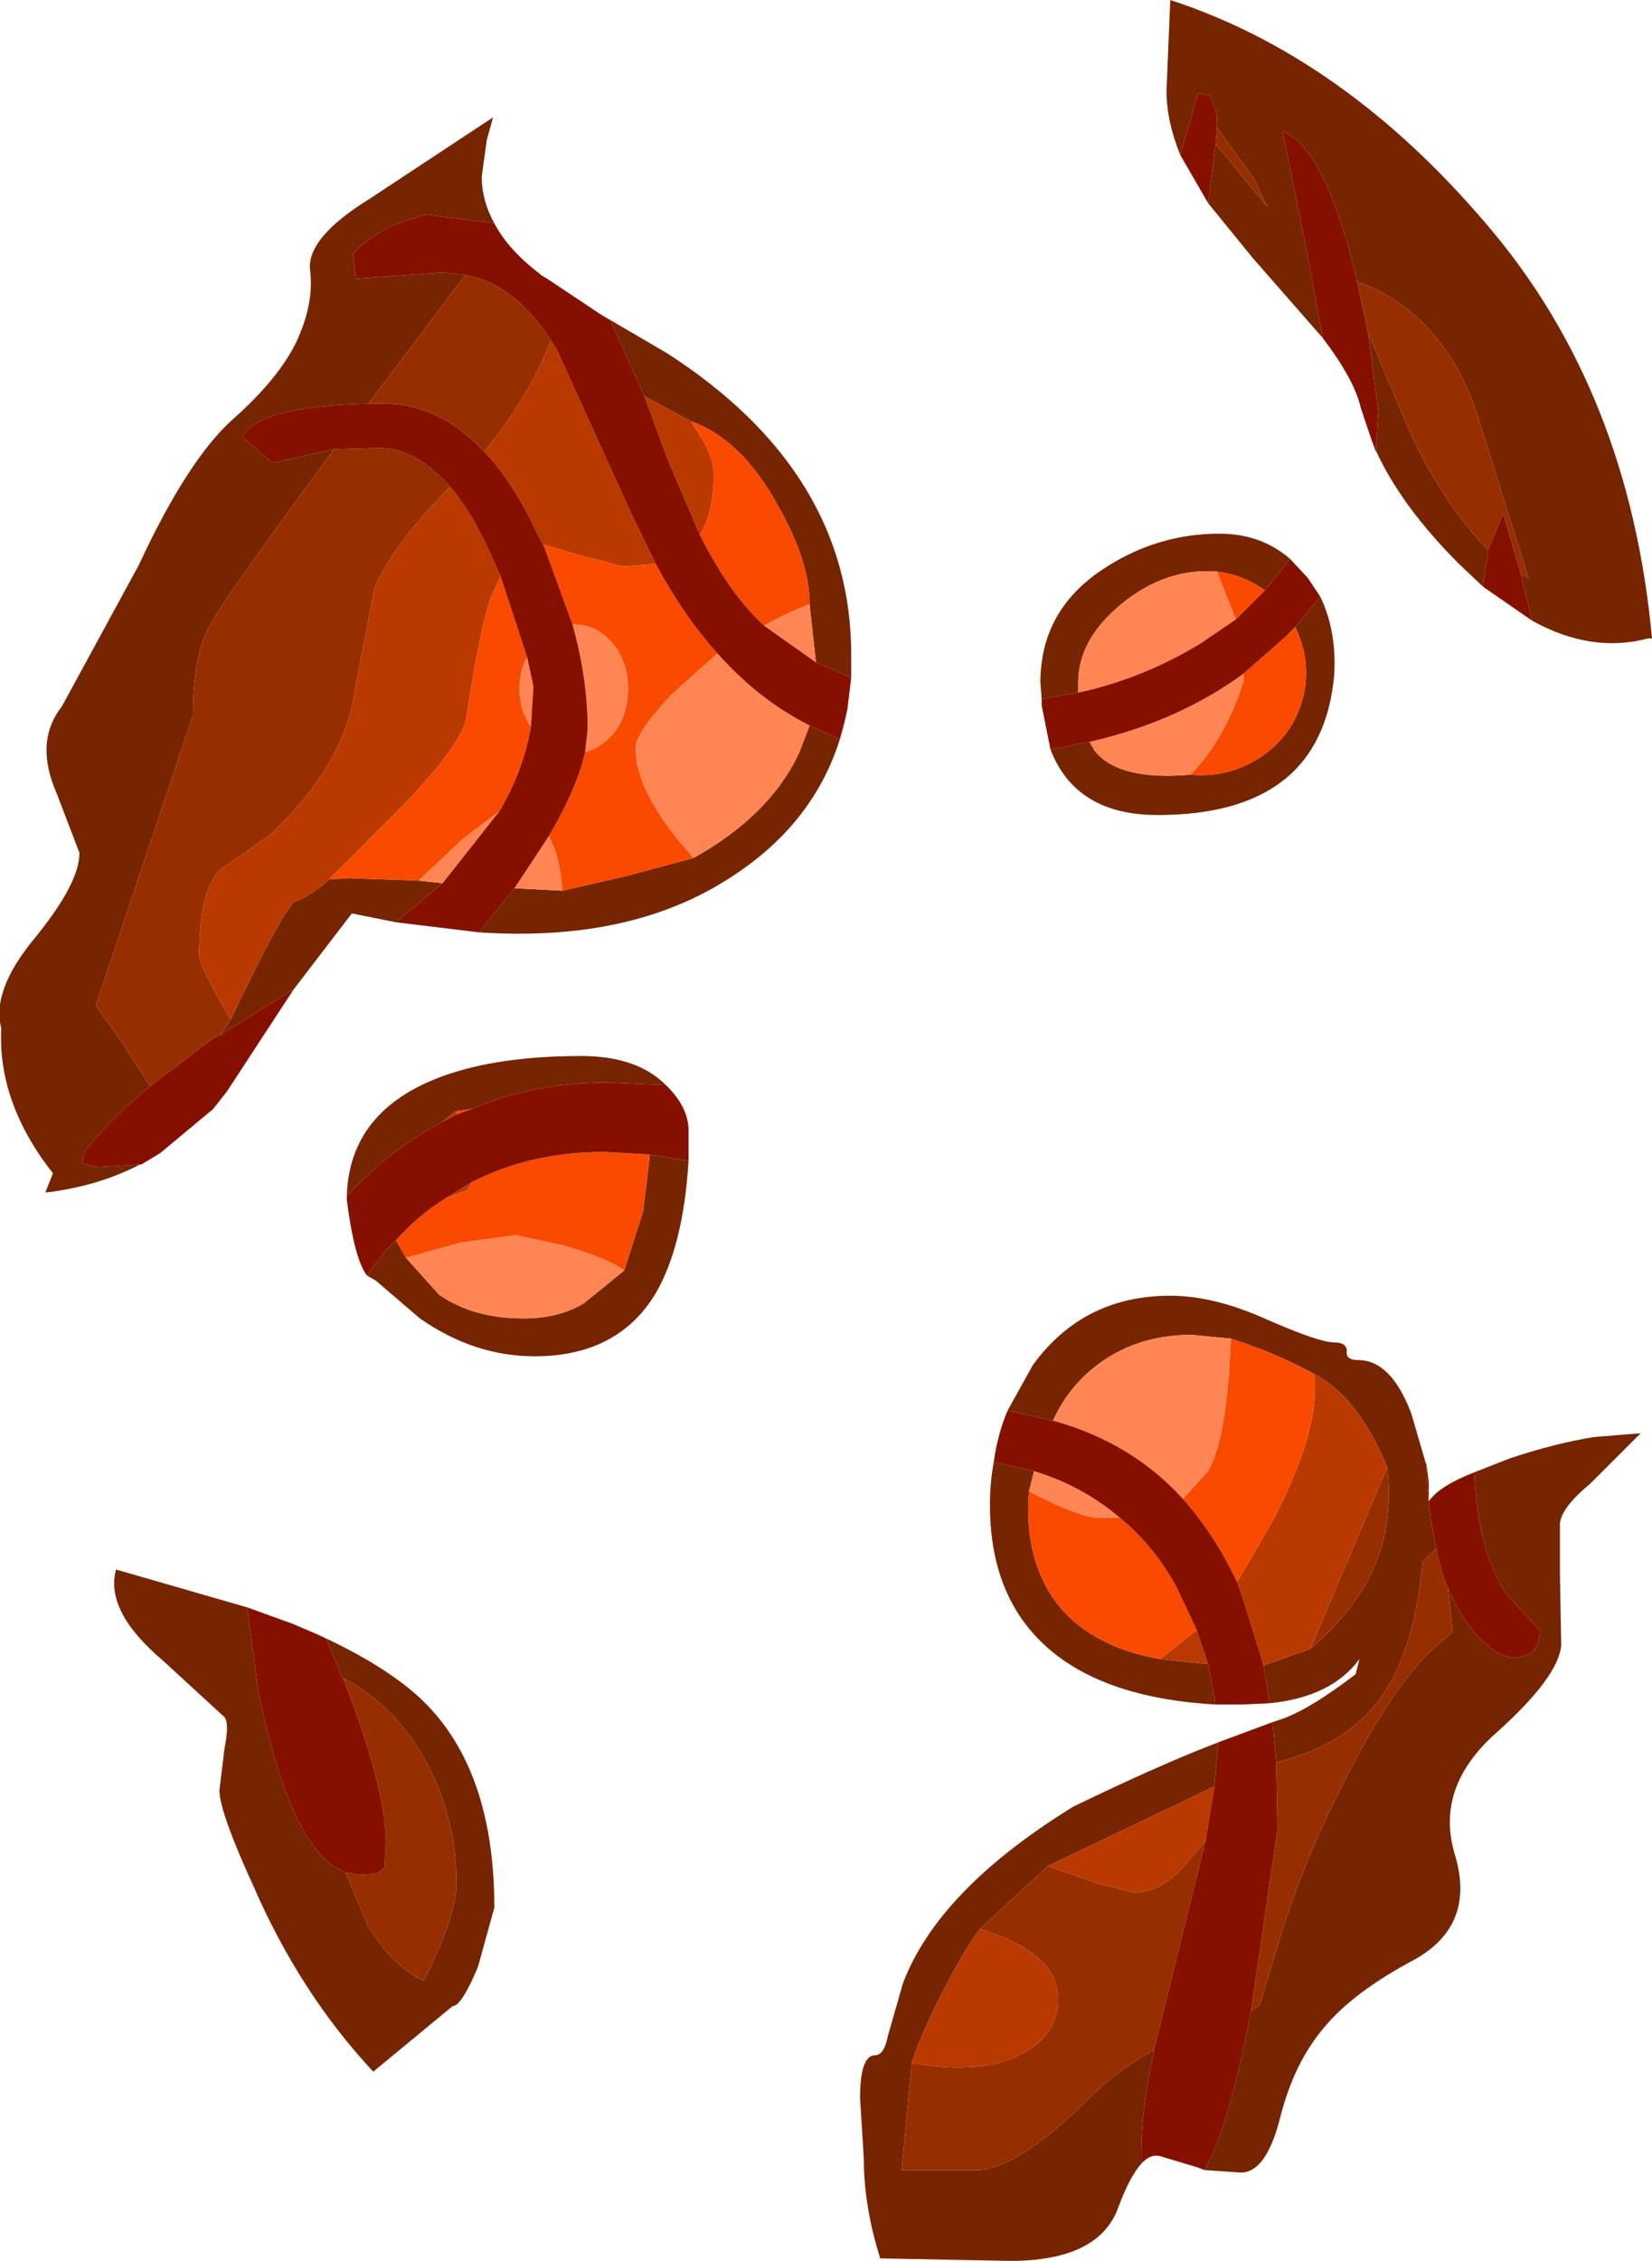 <?xml version="1.0" encoding="UTF-8" standalone="no"?>
<svg xmlns:ffdec="https://www.free-decompiler.com/flash" xmlns:xlink="http://www.w3.org/1999/xlink" ffdec:objectType="shape" height="89.6px" width="65.5px" xmlns="http://www.w3.org/2000/svg">
  <g transform="matrix(1.0, 0.0, 0.0, 1.0, -1.5, -3.6)">
    <path d="M49.7 9.3 L51.75 11.8 51.2 10.65 49.75 8.65 49.75 8.15 49.5 7.4 49.0 7.3 48.3 9.75 Q47.75 8.4 47.75 7.2 L47.9 3.6 Q54.8 5.85 60.45 12.5 66.1 19.1 67.0 28.9 L66.85 28.9 Q64.6 29.5 62.25 28.2 L61.8 26.35 62.1 26.5 60.0 19.8 Q58.6 15.95 55.3 14.75 L55.3 14.7 Q54.05 9.45 52.35 8.8 L53.3 13.5 53.95 17.0 51.15 13.8 49.4 11.65 49.7 9.3 M56.05 21.45 L56.15 19.9 55.75 16.8 57.05 19.9 Q58.4 23.2 60.5 25.4 L60.3 26.85 59.35 25.95 Q57.05 23.65 56.05 21.45 M53.85 27.25 Q54.5 28.6 54.4 30.35 53.9 35.9 47.4 35.9 44.15 35.9 43.15 33.3 L44.7 33.0 44.9 33.35 Q45.85 34.55 48.7 34.3 50.35 34.45 51.7 33.45 53.0 32.45 53.25 30.8 53.4 29.55 52.85 28.45 L53.85 27.25 M42.8 31.3 L42.75 30.65 Q42.75 27.7 45.4 26.05 47.45 24.75 49.85 24.75 51.5 24.75 52.65 25.75 L51.65 27.0 Q50.85 26.4 49.75 26.25 47.7 26.1 45.95 27.55 44.25 28.95 44.25 30.65 L44.25 31.05 42.8 31.3 M7.05 49.75 Q5.4 50.6 3.4 50.85 L3.3 50.85 3.6 50.1 Q1.4 47.3 1.55 44.35 1.15 42.85 2.9 40.75 4.65 38.6 4.65 37.4 L3.75 35.05 Q2.85 33.0 3.95 31.6 L7.0 26.0 Q8.95 21.8 10.75 20.2 12.55 18.6 13.25 17.15 13.95 15.65 13.8 14.35 13.6 13.05 16.2 11.45 L21.05 8.25 20.8 9.15 20.6 10.6 Q20.6 11.55 21.1 12.45 L18.35 12.1 17.15 12.5 Q16.15 12.95 15.5 13.65 L15.6 14.65 19.05 14.4 19.95 14.5 16.1 19.6 Q11.75 19.7 11.1 20.9 L12.3 21.95 14.75 21.4 Q10.65 26.95 9.9 28.25 9.15 29.45 9.15 31.95 L5.3 43.45 6.3 44.85 7.45 46.65 Q5.85 47.95 4.85 49.25 L4.75 49.7 5.35 49.85 7.05 49.75 M25.3 16.05 L27.95 17.6 Q35.25 22.3 35.25 29.55 L35.25 30.45 33.85 29.85 33.6 27.55 Q33.6 25.85 32.35 23.65 30.9 21.0 28.9 20.3 L27.05 19.3 25.7 16.3 25.3 16.05 M35.1 31.7 Q34.3 35.9 30.5 38.35 26.55 40.95 20.5 40.55 L21.9 38.8 23.8 38.9 26.4 38.3 29.0 37.6 Q32.05 35.9 33.2 33.4 L33.6 32.35 34.8 32.9 35.1 31.7 M17.2 40.15 L15.45 39.8 13.15 42.8 10.25 44.6 10.65 44.0 Q12.55 40.0 13.15 39.35 13.85 39.1 14.55 38.45 L15.35 38.4 18.1 38.5 19.05 38.6 17.2 40.15 M19.55 47.65 L19.05 48.05 Q16.95 49.15 15.25 51.0 15.35 47.6 19.05 46.25 21.25 45.45 24.55 45.45 26.75 45.45 27.9 46.6 L25.6 46.5 Q22.65 46.5 20.2 47.55 L19.55 47.65 M16.05 54.15 L16.75 53.2 17.2 52.75 17.6 53.45 18.9 54.9 Q20.25 55.85 22.25 55.85 23.65 55.85 24.65 55.25 L26.25 53.95 27.0 51.6 27.25 49.5 27.25 49.35 28.8 49.6 Q28.6 52.95 27.5 54.85 26.0 57.35 22.7 57.35 20.3 57.35 18.15 55.85 L16.4 54.35 16.05 54.15 M14.15 68.4 Q16.65 69.55 18.05 70.8 21.1 73.55 21.1 79.2 L20.45 81.55 Q19.8 83.1 19.45 83.1 L16.3 85.7 Q13.4 82.6 11.55 78.35 10.2 75.4 10.2 74.55 L10.4 72.9 Q10.6 71.9 10.4 71.65 L7.95 69.4 Q5.65 67.45 6.1 65.8 L11.3 67.3 11.75 70.7 Q13.1 77.1 15.2 77.8 L16.1 79.95 Q17.1 81.55 18.3 82.1 19.6 79.5 19.6 78.25 19.6 75.4 18.15 73.0 16.95 71.05 15.1 70.1 L15.05 70.05 14.45 68.55 14.15 68.4 M46.75 89.35 Q46.3 89.85 45.85 91.05 45.1 93.2 41.55 93.2 L36.4 93.1 Q35.75 91.05 35.75 89.15 L35.6 86.75 Q35.6 85.05 36.2 85.05 36.55 85.05 36.7 84.3 L37.3 82.2 Q38.7 78.5 44.05 75.2 47.45 73.55 49.8 72.65 L49.65 74.4 43.05 77.55 40.35 80.05 Q39.85 80.7 39.05 82.2 38.1 84.0 37.65 85.35 L37.25 89.6 40.05 89.6 Q41.7 89.75 44.9 86.55 45.95 85.55 47.25 84.85 46.75 87.3 46.75 88.8 L46.75 89.35 M51.95 71.85 L52.25 71.75 Q53.35 71.4 55.25 69.95 L55.4 69.35 Q54.3 70.85 51.85 71.1 L51.6 69.6 53.45 68.95 Q55.3 67.35 56.0 65.65 56.75 63.95 56.5 61.75 55.35 58.95 53.6 58.05 52.05 57.2 50.3 56.65 L48.75 56.5 Q46.4 56.5 44.75 57.9 43.8 58.7 43.25 59.9 L41.45 59.5 42.45 57.7 Q44.45 54.95 47.9 54.95 49.65 54.95 51.75 55.9 53.8 56.8 54.4 56.8 54.9 56.8 54.9 57.15 54.85 57.5 55.35 57.5 56.65 57.5 57.45 59.6 L58.05 61.65 Q58.1 63.45 58.45 64.95 L57.9 65.5 Q57.55 69.4 55.95 71.25 54.65 72.8 52.1 73.45 L51.95 71.85 M49.7 71.15 Q44.35 70.85 42.15 67.95 40.75 66.1 40.75 63.25 40.75 62.35 40.9 61.55 L42.5 61.9 42.3 62.7 Q42.1 65.0 43.1 66.7 44.4 68.8 47.5 69.35 L49.4 69.55 49.7 71.15 M59.95 61.95 L61.35 61.4 Q63.15 60.8 64.7 60.55 L66.55 60.4 64.55 62.4 Q63.45 63.3 63.35 63.95 L63.35 66.0 63.4 68.8 Q63.3 70.05 60.85 72.25 58.35 74.45 59.2 77.15 60.0 79.9 57.6 81.25 55.15 82.55 54.0 83.95 52.8 85.35 52.25 87.55 51.7 89.7 50.7 89.7 L49.25 89.6 Q50.25 87.85 51.1 83.3 L51.45 83.05 52.25 80.4 Q53.25 77.15 55.0 73.8 56.55 70.8 58.0 69.25 L59.1 68.25 58.9 66.5 Q59.45 67.85 60.3 68.65 61.1 69.45 61.85 69.25 62.55 69.1 62.55 68.2 L61.25 66.8 Q60.1 65.15 59.95 61.95" fill="#772400" fill-rule="evenodd" stroke="none"/>
    <path d="M49.75 8.65 L51.2 10.65 51.75 11.8 49.7 9.3 49.75 8.65 M55.3 14.75 Q58.6 15.95 60.0 19.8 L62.1 26.5 61.8 26.35 61.1 23.95 60.5 25.4 Q58.4 23.2 57.05 19.9 L55.75 16.8 55.3 14.75 M7.45 46.65 L6.3 44.85 5.3 43.45 9.15 31.95 Q9.15 29.45 9.9 28.25 10.65 26.95 14.75 21.4 L16.5 21.35 Q18.0 21.35 19.35 22.9 17.1 25.15 16.35 26.9 L15.5 31.35 Q15.0 34.05 12.2 36.7 L10.25 38.05 Q9.4 38.85 9.4 41.45 9.4 41.9 10.65 44.0 L10.25 44.6 9.95 44.75 7.45 46.65 M16.1 19.6 L19.95 14.5 Q21.9 14.85 23.35 17.1 22.4 19.45 20.7 21.5 18.9 19.6 16.75 19.6 L16.1 19.6 M15.1 70.1 Q16.95 71.05 18.15 73.0 19.6 75.4 19.6 78.25 19.6 79.5 18.3 82.1 17.1 81.55 16.1 79.95 L15.2 77.8 15.75 77.9 16.45 77.85 16.75 77.6 16.8 76.65 Q16.8 74.45 15.1 70.1 M47.25 84.85 Q45.95 85.55 44.9 86.55 41.7 89.75 40.05 89.6 L37.25 89.6 37.65 85.35 Q40.35 85.85 42.0 85.0 43.45 84.25 43.45 82.8 43.45 81.0 40.35 80.05 L43.05 77.55 45.05 78.25 46.45 78.6 Q47.5 78.6 48.4 77.6 L49.3 76.55 48.3 80.6 47.25 84.85 M58.9 66.5 L59.1 68.25 58.0 69.25 Q56.55 70.8 55.0 73.8 53.25 77.15 52.25 80.4 L51.45 83.05 51.1 83.3 52.15 76.1 52.1 73.45 Q54.65 72.8 55.95 71.25 57.55 69.4 57.9 65.5 L58.45 64.95 Q58.6 65.8 58.9 66.5 M56.5 61.75 Q56.75 63.95 56.0 65.65 55.3 67.35 53.45 68.95 L56.5 61.75" fill="#972e00" fill-rule="evenodd" stroke="none"/>
    <path d="M23.35 17.1 L23.55 17.4 26.55 24.0 27.5 25.95 26.2 26.05 24.65 25.65 23.1 25.2 23.05 25.2 22.8 24.75 Q21.85 22.7 20.7 21.5 22.4 19.45 23.35 17.1 M27.05 19.3 L28.9 20.3 29.4 21.1 Q29.8 21.8 29.8 22.4 29.8 23.9 29.25 24.8 L27.95 21.75 27.05 19.3 M19.35 22.9 Q20.3 24.0 21.15 26.0 L21.35 26.45 21.0 27.2 Q20.55 28.35 20.0 32.0 19.85 33.05 17.5 35.5 L14.55 38.45 Q13.85 39.1 13.15 39.35 12.55 40.0 10.65 44.0 9.4 41.9 9.4 41.45 9.4 38.85 10.25 38.05 L12.2 36.7 Q15.0 34.05 15.5 31.35 L16.35 26.9 Q17.1 25.15 19.35 22.9 M19.65 47.75 L19.05 48.05 19.55 47.65 19.65 47.75 M19.15 51.1 L20.2 50.45 20.05 50.75 19.15 51.1 M37.65 85.35 Q38.1 84.0 39.05 82.2 39.85 80.7 40.35 80.05 43.45 81.0 43.45 82.8 43.45 84.25 42.0 85.0 40.35 85.85 37.65 85.35 M43.05 77.55 L49.65 74.4 49.3 76.55 48.4 77.6 Q47.5 78.6 46.45 78.6 L45.05 78.25 43.05 77.55 M53.6 58.05 Q55.35 58.95 56.5 61.75 L53.45 68.95 51.6 69.6 50.75 66.85 50.55 66.3 52.0 63.8 Q53.9 60.1 53.6 58.05 M47.5 69.35 L48.95 68.2 49.4 69.55 47.5 69.35" fill="#ba3900" fill-rule="evenodd" stroke="none"/>
    <path d="M51.65 27.0 L50.5 28.15 49.75 26.25 Q50.85 26.4 51.65 27.0 M48.7 34.3 Q50.1 32.85 50.8 30.6 L50.8 30.3 52.45 28.85 52.85 28.45 Q53.4 29.55 53.25 30.8 53.0 32.45 51.7 33.45 50.35 34.45 48.7 34.3 M23.05 25.2 L23.1 25.2 24.65 25.65 26.2 26.05 27.5 25.95 Q28.6 28.0 29.95 29.5 L28.15 31.1 Q26.7 32.65 26.7 33.25 26.7 35.05 29.0 37.6 L26.4 38.3 23.8 38.9 Q23.7 37.5 23.25 36.75 24.4 34.8 24.7 33.4 25.3 33.25 25.8 32.7 26.4 31.95 26.4 30.9 26.4 29.85 25.8 29.1 25.15 28.35 24.25 28.35 L24.2 28.35 23.05 25.2 M28.9 20.3 Q30.9 21.0 32.35 23.65 33.6 25.85 33.6 27.55 32.65 27.9 31.8 28.4 L31.75 28.35 Q30.4 27.1 29.25 24.8 29.8 23.9 29.8 22.4 29.8 21.8 29.4 21.1 L28.9 20.3 M21.35 26.45 L22.4 29.65 Q22.1 30.2 22.1 30.9 22.1 31.75 22.55 32.4 22.25 34.15 21.3 35.75 L19.85 36.85 18.1 38.5 15.35 38.4 14.55 38.45 17.5 35.5 Q19.85 33.05 20.0 32.0 20.55 28.35 21.0 27.2 L21.35 26.45 M19.65 47.75 L19.55 47.65 20.2 47.55 19.65 47.75 M17.2 52.75 Q18.1 51.75 19.15 51.1 L20.05 50.75 20.2 50.45 Q22.55 49.25 25.45 49.25 L27.25 49.35 27.25 49.5 27.0 51.6 26.25 53.95 Q25.55 53.45 23.8 52.95 L21.95 52.55 19.75 52.85 17.6 53.45 17.2 52.75 M50.3 56.65 Q52.05 57.2 53.6 58.05 53.9 60.1 52.0 63.8 L50.55 66.3 Q49.65 64.4 48.4 63.0 L49.4 61.9 Q50.15 60.6 50.3 56.65 M45.9 63.75 Q47.25 64.85 48.15 66.5 L48.95 68.2 47.5 69.35 Q44.4 68.8 43.1 66.7 42.1 65.0 42.3 62.7 44.3 63.75 45.1 63.75 L45.9 63.75" fill="#f94a00" fill-rule="evenodd" stroke="none"/>
    <path d="M50.5 28.15 L49.1 29.1 Q46.8 30.5 44.25 31.05 L44.25 30.65 Q44.25 28.95 45.95 27.55 47.7 26.1 49.75 26.25 L50.5 28.15 M50.8 30.3 L50.8 30.6 Q50.1 32.85 48.7 34.3 45.85 34.55 44.9 33.35 L44.7 33.0 Q48.2 32.2 50.8 30.3 M29.95 29.5 Q31.6 31.35 33.6 32.35 L33.2 33.4 Q32.05 35.9 29.0 37.6 26.7 35.05 26.7 33.25 26.7 32.65 28.15 31.1 L29.95 29.5 M33.6 27.55 L33.85 29.85 31.8 28.4 Q32.65 27.9 33.6 27.55 M22.4 29.65 L22.65 30.8 22.55 32.4 Q22.1 31.75 22.1 30.9 22.1 30.2 22.4 29.65 M21.3 35.75 L19.05 38.6 18.1 38.5 19.85 36.85 21.3 35.75 M23.8 38.9 L21.9 38.8 23.25 36.75 Q23.7 37.5 23.8 38.9 M24.2 28.35 L24.25 28.35 Q25.15 28.35 25.8 29.1 26.4 29.85 26.4 30.9 26.4 31.95 25.8 32.7 25.3 33.25 24.7 33.4 L24.8 32.5 Q24.8 30.5 24.2 28.35 M17.6 53.45 L19.75 52.85 21.95 52.55 23.8 52.95 Q25.55 53.45 26.25 53.95 L24.65 55.25 Q23.65 55.85 22.25 55.85 20.25 55.85 18.9 54.9 L17.6 53.45 M43.25 59.9 Q43.8 58.7 44.75 57.9 46.4 56.5 48.75 56.5 L50.3 56.65 Q50.15 60.6 49.4 61.9 L48.4 63.0 Q46.35 60.75 43.25 59.9 M45.9 63.75 L45.1 63.75 Q44.3 63.75 42.3 62.7 L42.5 61.9 Q44.45 62.5 45.9 63.75" fill="#ff8654" fill-rule="evenodd" stroke="none"/>
    <path d="M49.7 9.3 L49.4 11.65 48.3 9.75 49.0 7.3 49.5 7.4 49.75 8.15 49.75 8.65 49.7 9.3 M53.95 17.0 L53.3 13.5 52.35 8.8 Q54.05 9.45 55.3 14.7 L55.3 14.75 55.75 16.8 56.15 19.9 56.05 21.45 56.05 21.5 55.8 20.8 55.45 19.75 Q55.2 18.65 53.95 17.0 M61.8 26.35 L62.25 28.2 60.3 26.85 60.5 25.4 61.1 23.95 61.8 26.35 M52.65 25.75 L53.35 26.5 53.85 27.25 52.85 28.45 52.45 28.85 50.8 30.3 Q48.2 32.2 44.7 33.0 L43.15 33.3 42.8 31.55 42.8 31.3 44.25 31.05 Q46.8 30.5 49.1 29.1 L50.5 28.15 51.65 27.0 52.65 25.75 M21.1 12.45 Q21.65 13.5 22.9 14.45 L22.95 14.5 23.2 14.65 25.3 16.05 25.7 16.3 27.05 19.3 27.95 21.75 29.25 24.8 Q30.4 27.1 31.75 28.35 L31.8 28.4 33.85 29.85 35.25 30.45 35.1 31.7 34.8 32.9 33.6 32.35 Q31.6 31.35 29.95 29.5 28.6 28.0 27.5 25.95 L26.55 24.0 23.55 17.4 23.35 17.1 Q21.9 14.85 19.95 14.5 L19.05 14.4 15.6 14.65 15.5 13.65 Q16.15 12.95 17.15 12.5 L18.35 12.1 21.1 12.45 M20.5 40.55 L17.2 40.15 19.05 38.6 21.3 35.75 Q22.25 34.15 22.55 32.4 L22.65 30.8 22.4 29.65 21.35 26.45 21.15 26.0 Q20.3 24.0 19.35 22.9 18.0 21.35 16.5 21.35 L14.75 21.4 12.3 21.95 11.1 20.9 Q11.75 19.7 16.1 19.6 L16.75 19.6 Q18.9 19.6 20.7 21.5 21.85 22.7 22.8 24.75 L23.05 25.2 24.2 28.35 Q24.8 30.5 24.8 32.5 L24.7 33.4 Q24.4 34.8 23.25 36.75 L21.9 38.8 20.5 40.55 M13.15 42.8 L10.5 46.85 9.95 47.55 7.85 49.3 7.1 49.75 7.05 49.75 5.35 49.85 4.75 49.7 4.85 49.25 Q5.85 47.95 7.45 46.65 L9.95 44.75 10.25 44.6 13.15 42.8 M19.05 48.05 L19.65 47.75 20.2 47.55 Q22.65 46.5 25.6 46.5 L27.9 46.6 27.95 46.65 Q28.8 47.5 28.8 48.4 L28.8 49.6 27.25 49.35 25.45 49.25 Q22.55 49.25 20.2 50.45 L19.15 51.1 Q18.1 51.75 17.2 52.75 L16.75 53.2 16.05 54.15 Q15.55 53.5 15.25 51.15 L15.25 51.0 Q16.95 49.15 19.05 48.05 M14.15 68.4 L14.45 68.55 15.05 70.05 15.1 70.1 Q16.8 74.45 16.8 76.65 L16.75 77.6 16.45 77.85 15.75 77.9 15.2 77.8 Q13.1 77.1 11.75 70.7 L11.3 67.3 13.1 67.95 14.15 68.4 M49.8 72.65 L51.95 71.85 52.1 73.45 52.15 76.1 51.1 83.3 Q50.25 87.85 49.25 89.6 L49.0 89.5 47.5 89.05 Q47.1 88.95 46.75 89.35 L46.75 88.8 Q46.75 87.3 47.25 84.85 L48.3 80.6 49.3 76.55 49.65 74.4 49.8 72.65 M51.85 71.1 L50.75 71.15 49.7 71.15 49.4 69.55 48.95 68.2 48.15 66.5 Q47.25 64.85 45.9 63.75 44.45 62.5 42.5 61.9 L40.9 61.55 Q41.05 60.45 41.45 59.5 L43.25 59.9 Q46.35 60.75 48.4 63.0 49.65 64.4 50.55 66.3 L50.75 66.85 51.6 69.6 51.85 71.1 M58.05 61.65 L58.05 61.55 58.15 62.35 58.15 63.1 Q58.55 62.5 59.95 61.95 60.1 65.15 61.25 66.8 L62.55 68.2 Q62.55 69.1 61.85 69.25 61.1 69.45 60.3 68.65 59.45 67.85 58.9 66.5 58.6 65.8 58.45 64.95 58.1 63.45 58.05 61.65" fill="#851000" fill-rule="evenodd" stroke="none"/>
  </g>
</svg>

